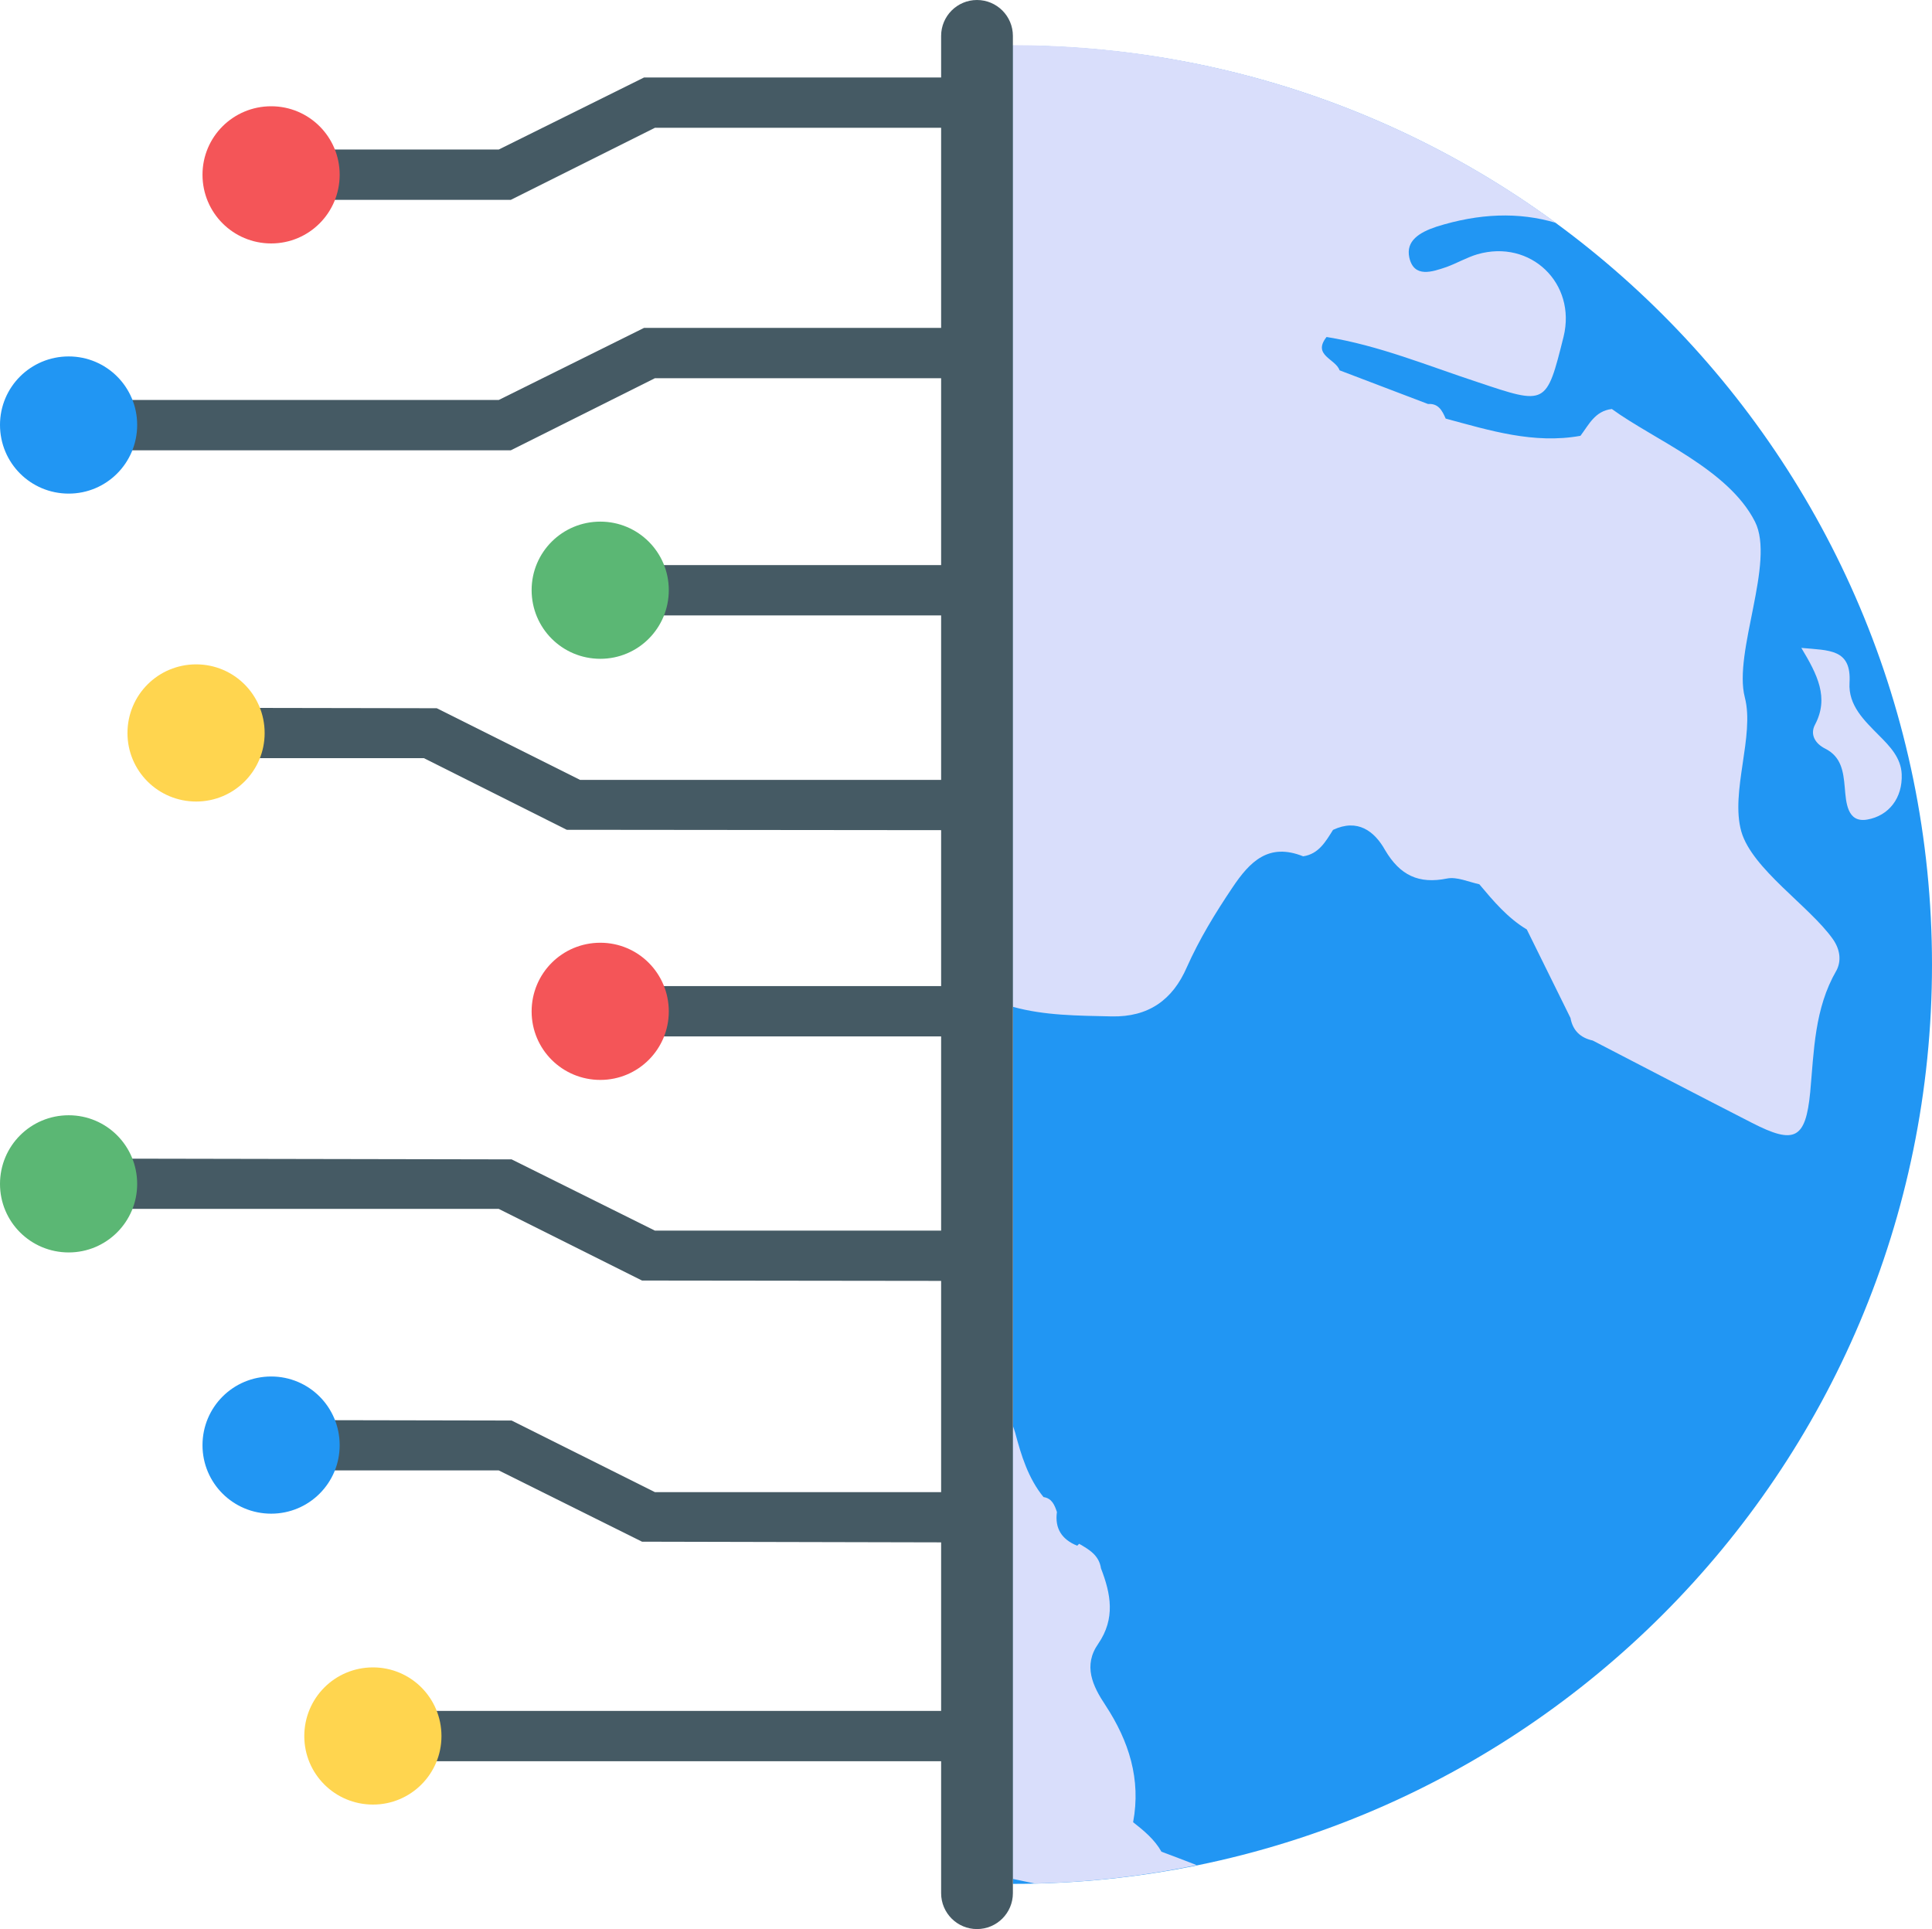 <?xml version="1.0" encoding="UTF-8"?>
<svg id="Layer_2" data-name="Layer 2" xmlns="http://www.w3.org/2000/svg" viewBox="0 0 48 47.925">
  <g id="Icons">
    <g id="_19" data-name="19">
      <polygon points="24.401 1.925 24.401 3.175 16.271 3.175 12.691 4.965 7.051 4.965 7.051 3.715 12.391 3.715 16.001 1.925 24.401 1.925" fill="#455a64"/>
      <polygon points="16.271 30.573 24.401 30.573 24.401 31.823 15.951 31.813 12.391 30.033 2.021 30.033 2.021 28.783 12.711 28.803 16.271 30.573" fill="#455a64"/>
      <rect x="16.001" y="24.498" width="8.4" height="1.25" fill="#455a64"/>
      <rect x="16.001" y="14.039" width="8.4" height="1.25" fill="#455a64"/>
      <polygon points="14.411 19.375 24.401 19.375 24.401 20.625 14.081 20.615 10.531 18.835 5.181 18.835 5.181 17.585 10.851 17.595 14.411 19.375" fill="#455a64"/>
      <polygon points="16.271 37.07 24.401 37.07 24.401 38.32 15.951 38.301 12.391 36.53 7.051 36.53 7.051 35.28 12.711 35.291 16.271 37.07" fill="#455a64"/>
      <rect x="10.351" y="42.505" width="13.66" height="1.25" fill="#455a64"/>
      <polygon points="16.001 8.146 24.401 8.146 24.401 9.396 16.271 9.396 12.691 11.187 2.021 11.187 2.021 9.937 12.391 9.937 16.001 8.146" fill="#455a64"/>
      <g>
        <path d="M48,23.967c0,12.607-10.228,22.835-22.835,22.835V1.132c12.607,0,22.835,10.219,22.835,22.835Z" fill="#2196f3"/>
        <path d="M45.621,24.119c-.542.942-.552,1.979-.647,3.016-.114,1.17-.39,1.303-1.446.761-1.322-.676-2.635-1.361-3.958-2.046-.304-.067-.495-.247-.552-.561-.362-.733-.723-1.465-1.085-2.198-.476-.285-.828-.704-1.18-1.123-.266-.057-.552-.19-.799-.143-.704.143-1.17-.076-1.541-.704-.266-.476-.685-.79-1.294-.504-.181.285-.352.599-.742.657-.856-.342-1.322.124-1.76.78-.428.637-.818,1.275-1.132,1.979-.352.809-.951,1.237-1.865,1.218-.837-.019-1.665-.019-2.455-.238V1.122c4.738,0,9.486,1.475,13.492,4.415-.923-.276-1.912-.238-2.969.095-.428.143-.761.352-.675.761.114.523.571.361.932.238.257-.095.504-.238.761-.314,1.323-.381,2.464.723,2.141,2.046-.428,1.713-.428,1.703-2.131,1.132-1.246-.409-2.455-.913-3.758-1.123-.361.457.228.542.323.828.733.276,1.465.561,2.198.837.257-.019.352.162.438.362,1.094.295,2.188.637,3.349.428.209-.276.361-.618.78-.666,1.042.761,2.894,1.492,3.556,2.799.51,1.008-.545,3.243-.252,4.367.248.953-.365,2.341-.088,3.329.266.932,1.694,1.855,2.274,2.673.181.257.219.542.086.79Z" fill="#d9defb"/>
        <path d="M29.732,46.336c-1.332.276-2.674.428-4.025.457-.181-.038-.361-.076-.542-.114v-11.256c.019.048.038.114.057.171.152.571.324,1.132.704,1.599.209.029.276.2.333.371-.057.409.124.685.504.837l.048-.048c.247.143.495.285.542.609.247.637.362,1.247-.067,1.874-.38.542-.143,1.047.181,1.532.58.885.885,1.836.685,2.902.266.209.533.428.704.733.285.105.58.219.875.333Z" fill="#d9defb"/>
        <path d="M44.754,16.096c.694.065,1.247.021,1.197.865-.034.566.368.941.734,1.311.272.272.544.556.562.959.026.6-.326,1.038-.856,1.13-.502.087-.527-.429-.559-.806-.035-.388-.084-.755-.487-.957-.247-.124-.382-.35-.251-.596.353-.668.06-1.24-.34-1.905Z" fill="#d9defb"/>
      </g>
      <path d="M25.165.892v46.141c0,.492-.399.892-.892.892h0c-.492,0-.891-.399-.891-.892V.892c0-.492.399-.892.891-.892h0c.492,0,.892.399.892.892Z" fill="#455a64"/>
      <path d="M8.439,4.341c0,.946-.761,1.707-1.701,1.707-.946,0-1.707-.762-1.707-1.707,0-.94.761-1.701,1.707-1.701.94,0,1.701.761,1.701,1.701Z" fill="#f45558"/>
      <path d="M6.575,18.212c0-.946-.761-1.707-1.701-1.707-.946,0-1.707.761-1.707,1.707,0,.94.761,1.701,1.707,1.701.94,0,1.701-.761,1.701-1.701Z" fill="#ffd54f"/>
      <path d="M3.408,10.556c0,.946-.761,1.707-1.701,1.707-.946,0-1.707-.761-1.707-1.707,0-.94.761-1.701,1.707-1.701.939,0,1.701.761,1.701,1.701Z" fill="#2196f3"/>
      <path d="M16.616,14.66c0,.946-.761,1.707-1.701,1.707-.946,0-1.707-.762-1.707-1.707,0-.94.761-1.701,1.707-1.701.94,0,1.701.761,1.701,1.701Z" fill="#5bb774"/>
      <path d="M8.439,35.904c0-.946-.761-1.707-1.701-1.707-.946,0-1.707.761-1.707,1.707,0,.94.761,1.701,1.707,1.701.94,0,1.701-.761,1.701-1.701Z" fill="#2196f3"/>
      <path d="M3.408,29.414c0-.946-.761-1.707-1.701-1.707-.946,0-1.707.762-1.707,1.707,0,.94.761,1.701,1.707,1.701.939,0,1.701-.761,1.701-1.701Z" fill="#5bb774"/>
      <path d="M16.616,25.128c0-.946-.761-1.707-1.701-1.707-.946,0-1.707.761-1.707,1.707,0,.94.761,1.701,1.707,1.701.94,0,1.701-.762,1.701-1.701Z" fill="#f45558"/>
      <path d="M10.968,43.131c0-.946-.761-1.707-1.701-1.707-.946,0-1.707.761-1.707,1.707,0,.94.761,1.701,1.707,1.701.94,0,1.701-.762,1.701-1.701Z" fill="#ffd54f"/>
    </g>
  </g>
</svg>